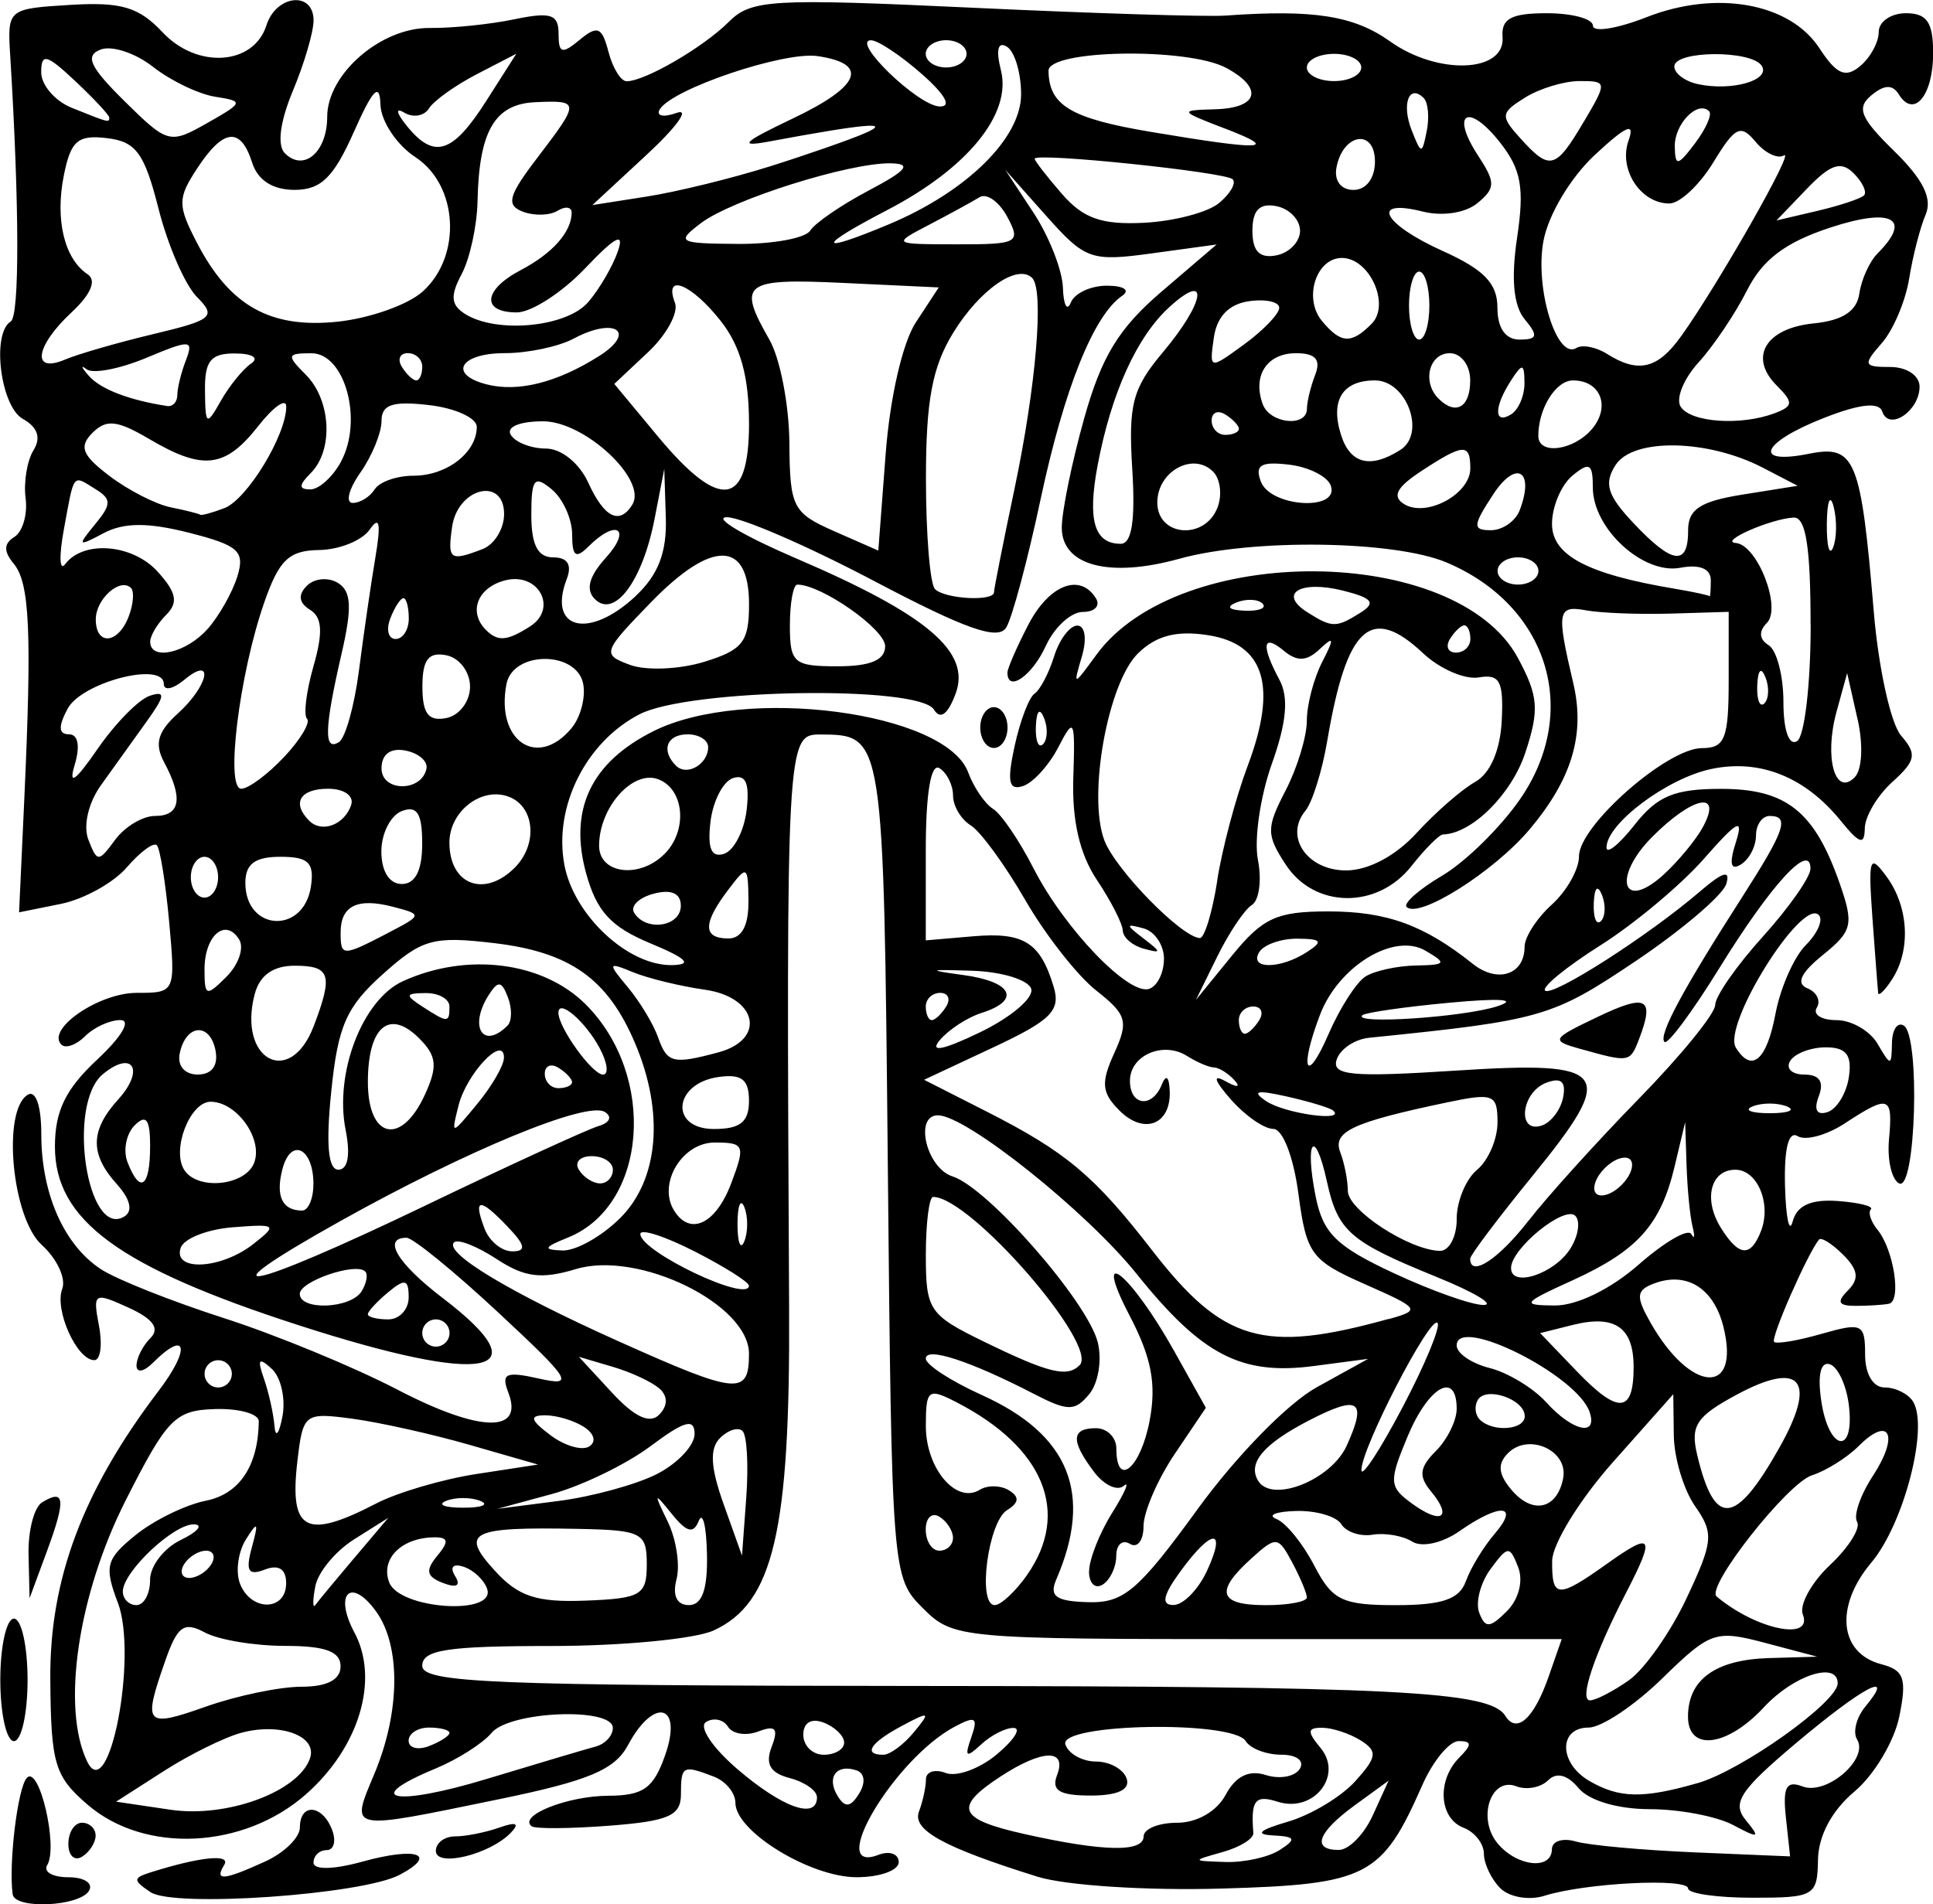 <?xml version="1.0" encoding="UTF-8" standalone="no"?>
<!-- Created with Inkscape (http://www.inkscape.org/) -->

<svg
   width="37.579mm"
   height="37.029mm"
   viewBox="0 0 37.579 37.029"
   version="1.1"
   id="svg997"
   inkscape:version="1.1 (c4e8f9ed74, 2021-05-24)"
   sodipodi:docname="ornatel2.svg"
   xmlns:inkscape="http://www.inkscape.org/namespaces/inkscape"
   xmlns:sodipodi="http://sodipodi.sourceforge.net/DTD/sodipodi-0.dtd"
   xmlns="http://www.w3.org/2000/svg"
   xmlns:svg="http://www.w3.org/2000/svg">
  <sodipodi:namedview
     id="namedview999"
     pagecolor="#ffffff"
     bordercolor="#666666"
     borderopacity="1.0"
     inkscape:pageshadow="2"
     inkscape:pageopacity="0.0"
     inkscape:pagecheckerboard="0"
     inkscape:document-units="mm"
     showgrid="false"
     inkscape:zoom="1.5385816"
     inkscape:cx="-317.50023"
     inkscape:cy="76.369041"
     inkscape:window-width="2506"
     inkscape:window-height="1403"
     inkscape:window-x="1974"
     inkscape:window-y="0"
     inkscape:window-maximized="1"
     inkscape:current-layer="layer1" />
  <defs
     id="defs994" />
  <g
     inkscape:label="Layer 1"
     inkscape:groupmode="layer"
     id="layer1"
     transform="translate(-222.442,-158.267)">
    <path
       style="fill:#000000;stroke-width:0.265"
       d="m 222.688,195.101 c -0.081,-0.602 0.099,-2.081 0.277,-2.265 0.241,-0.251 0.612,1.345 0.395,1.697 -0.081,0.131 0.105,0.237 0.414,0.237 0.308,0 0.487,0.119 0.397,0.265 -0.189,0.306 -1.442,0.362 -1.482,0.066 z m 2.68,-0.042 c -0.343,-0.229 -0.343,-0.275 0,-0.384 0.964,-0.304 1.569,-0.366 1.433,-0.145 -0.196,0.318 -0.015,0.303 0.797,-0.067 0.371,-0.169 0.674,-0.467 0.674,-0.661 0,-0.48 0.436,-0.45 0.625,0.043 0.084,0.218 0.037,0.397 -0.104,0.397 -0.141,0 -0.256,0.109 -0.256,0.243 0,0.144 0.387,0.137 0.951,-0.019 1.057,-0.292 1.477,-0.144 0.725,0.256 -0.728,0.387 -4.388,0.643 -4.844,0.338 z m 26.24,-0.077 c -0.175,-0.175 -0.318,-0.477 -0.318,-0.671 0,-0.194 -0.179,-0.421 -0.397,-0.505 -0.477,-0.183 -0.52,-0.925 -0.079,-1.366 0.247,-0.247 0.244,-0.318 -0.013,-0.318 -0.182,0 -0.502,0.387 -0.71,0.86 -0.786,1.783 -1.064,1.926 -3.907,2.008 -1.45,0.042 -3.025,-0.06 -3.572,-0.231 -1.833,-0.573 -2.442,-0.909 -2.304,-1.269 0.074,-0.194 0.135,-0.475 0.135,-0.624 0,-0.149 0.173,-0.205 0.384,-0.124 0.211,0.081 0.658,-0.081 0.992,-0.36 0.335,-0.279 0.483,-0.511 0.33,-0.516 -0.153,-0.005 -0.438,0.14 -0.634,0.322 -0.291,0.27 -0.326,0.245 -0.191,-0.138 0.138,-0.391 0.083,-0.425 -0.329,-0.204 -1.169,0.625 -2.51,2.885 -1.478,2.489 0.218,-0.084 0.397,-0.021 0.397,0.141 0,0.161 -0.369,0.293 -0.819,0.293 -0.901,0 -2.356,-0.892 -2.356,-1.445 0,-0.193 -0.188,-0.423 -0.419,-0.511 -0.605,-0.232 -0.64,-0.213 -0.64,0.343 0,0.417 -0.238,0.522 -1.389,0.611 -0.764,0.059 -1.445,0.064 -1.514,0.011 -0.266,-0.206 0.695,-0.589 1.488,-0.593 0.687,-0.003 0.883,-0.144 1.111,-0.798 0.343,-0.983 -0.22,-1.13 -0.724,-0.189 -0.259,0.484 -0.764,0.696 -2.527,1.058 -2.95,0.607 -2.873,0.624 -2.402,-0.505 0.503,-1.203 0.513,-2.491 0.025,-3.158 -0.488,-0.667 -0.819,-0.336 -0.416,0.417 0.49,0.916 0.094,2.236 -0.946,3.15 -1.212,1.064 -3.129,1.155 -4.239,0.2 -0.644,-0.554 -0.715,-0.792 -0.727,-2.447 -0.014,-1.942 0.634,-3.666 2.108,-5.604 0.627,-0.824 0.547,-1.203 -0.114,-0.542 -0.176,0.176 -0.318,0.2 -0.318,0.053 0,-0.146 0.122,-0.387 0.272,-0.536 0.186,-0.186 0.05,-0.373 -0.429,-0.591 -0.669,-0.305 -0.695,-0.288 -0.573,0.351 0.07,0.369 0.03,0.671 -0.09,0.671 -0.34,0 -0.78,-0.978 -0.624,-1.387 0.077,-0.202 -0.102,-0.586 -0.398,-0.854 -0.58,-0.525 -0.776,-2.609 -0.274,-2.919 0.157,-0.097 0.265,0.214 0.265,0.766 0,1.161 0.444,2.161 1.165,2.629 0.305,0.198 1.379,0.624 2.387,0.948 1.008,0.324 2.527,0.95 3.375,1.392 1.595,0.83 2.459,0.853 2.153,0.057 -0.145,-0.377 -0.051,-0.419 0.6,-0.273 0.697,0.156 0.62,0.033 -0.793,-1.283 -0.86,-0.801 -1.664,-1.456 -1.786,-1.456 -0.478,0 -0.179,0.499 0.704,1.173 1.96,1.495 0.841,1.705 -2.801,0.528 -3.494,-1.129 -4.739,-2.042 -4.739,-3.474 0,-0.693 0.206,-1.117 0.822,-1.692 0.478,-0.446 0.666,-0.768 0.45,-0.768 -0.205,0 -0.513,0.141 -0.685,0.313 -0.172,0.172 -0.38,0.246 -0.462,0.164 -0.3,-0.3 0.728,-1.006 1.464,-1.006 0.752,0 0.756,-0.009 0.632,-1.378 -0.069,-0.758 -0.177,-1.43 -0.24,-1.493 -0.063,-0.063 -0.326,0.131 -0.584,0.431 -0.258,0.3 -0.835,0.619 -1.282,0.71 l -0.812,0.164 0.101,-2.193 c 0.149,-3.254 0.107,-4.211 -0.205,-4.586 -0.199,-0.24 -0.195,-0.391 0.012,-0.52 0.161,-0.1 0.26,-0.438 0.219,-0.751 -0.041,-0.314 0.029,-0.735 0.154,-0.936 0.15,-0.242 0.08,-0.448 -0.207,-0.608 -0.436,-0.244 -0.613,-1.663 -0.236,-1.895 0.173,-0.107 0.169,-2.259 -0.011,-5.178 -0.055,-0.897 -0.046,-0.904 1.169,-0.978 0.993,-0.06 1.332,0.041 1.796,0.535 0.672,0.715 1.77,0.641 2.016,-0.137 0.19,-0.597 0.917,-0.672 0.917,-0.095 0,0.223 -0.181,0.839 -0.403,1.37 -0.25,0.599 -0.309,1.058 -0.155,1.212 0.368,0.368 0.823,-0.024 0.823,-0.708 0,-0.833 1.047,-1.74 1.995,-1.728 0.431,0.005 1.17,-0.07 1.643,-0.169 0.708,-0.147 0.86,-0.098 0.86,0.281 0,0.385 0.066,0.404 0.41,0.119 0.347,-0.288 0.434,-0.252 0.56,0.232 0.082,0.315 0.241,0.573 0.353,0.573 0.356,0 1.49,-0.659 1.984,-1.153 0.438,-0.438 0.828,-0.46 4.736,-0.277 2.343,0.11 4.557,0.179 4.921,0.153 1.714,-0.123 2.497,1.9e-4 3.203,0.503 0.928,0.661 2.24,0.609 2.185,-0.086 -0.028,-0.357 0.168,-0.463 0.86,-0.463 0.493,0 0.897,0.109 0.897,0.243 0,0.134 0.468,0.059 1.04,-0.165 1.359,-0.534 2.785,-0.279 3.361,0.6 0.335,0.512 0.507,0.588 0.792,0.352 0.2,-0.166 0.363,-0.466 0.363,-0.666 0,-0.2 0.238,-0.364 0.529,-0.364 0.409,0 0.529,0.176 0.529,0.778 0,0.824 -0.375,1.274 -0.667,0.801 -0.122,-0.197 -0.282,-0.192 -0.534,0.017 -0.295,0.245 -0.214,0.442 0.444,1.085 0.561,0.549 0.746,0.921 0.611,1.235 -0.106,0.247 -0.25,0.807 -0.32,1.243 -0.07,0.437 -0.31,1.002 -0.533,1.257 -0.371,0.423 -0.357,0.463 0.165,0.463 0.32,0 0.57,0.167 0.57,0.381 0,0.475 -0.596,0.874 -0.725,0.486 -0.064,-0.191 -0.439,-0.15 -1.14,0.126 -1.212,0.476 -1.395,0.916 -0.289,0.695 0.903,-0.181 1.014,0.088 1.264,3.075 0.092,1.091 0.33,2.173 0.53,2.404 0.313,0.361 0.289,0.487 -0.168,0.901 -0.292,0.264 -0.534,0.671 -0.537,0.903 -0.005,0.333 -0.102,0.303 -0.463,-0.142 -0.696,-0.86 -1.576,-1.212 -2.523,-1.012 -0.858,0.181 -2.035,1.064 -2.035,1.526 0,0.14 0.247,-0.06 0.548,-0.443 0.44,-0.559 0.773,-0.697 1.679,-0.697 1.269,0 1.817,0.437 2.306,1.839 0.278,0.798 0.248,0.926 -0.327,1.391 -0.431,0.348 -0.527,0.556 -0.301,0.648 0.183,0.074 0.265,0.244 0.183,0.377 -0.082,0.133 0.09,0.242 0.382,0.242 0.292,0 0.653,0.208 0.801,0.463 0.255,0.437 0.27,0.436 0.278,-0.016 0.004,-0.263 0.108,-0.417 0.23,-0.341 0.323,0.199 0.234,3.231 -0.09,3.069 -0.146,-0.073 -0.234,-0.46 -0.197,-0.86 0.078,-0.845 0.003,-0.872 -0.859,-0.308 -0.352,0.231 -0.765,0.343 -0.917,0.249 -0.177,-0.109 -0.265,0.238 -0.246,0.969 0.017,0.627 0.084,0.937 0.149,0.689 0.082,-0.31 0.355,-0.434 0.873,-0.397 0.415,0.03 0.706,0.103 0.647,0.162 -0.059,0.059 -8e-4,0.238 0.129,0.397 0.316,0.387 0.471,1.388 0.222,1.439 -0.109,0.022 -0.401,0.041 -0.648,0.041 -0.336,0 -0.374,-0.076 -0.149,-0.3 0.224,-0.224 0.201,-0.4 -0.092,-0.693 -0.216,-0.216 -0.428,-0.349 -0.471,-0.295 -0.228,0.282 -0.944,1.915 -0.872,1.988 0.047,0.047 0.464,-0.024 0.927,-0.157 0.782,-0.224 0.842,-0.195 0.842,0.401 0,0.383 0.154,0.643 0.381,0.643 0.21,0 0.458,0.123 0.551,0.274 0.309,0.5 -0.178,2.378 -0.811,3.131 -0.716,0.851 -0.627,1.762 0.193,1.976 0.445,0.116 0.501,0.278 0.351,1.017 -0.098,0.483 -0.491,1.14 -0.874,1.461 -0.437,0.366 -0.699,0.858 -0.707,1.323 -0.011,0.705 -0.071,0.74 -1.268,0.74 -0.691,0 -1.256,-0.081 -1.257,-0.18 -5.3e-4,-0.21 -2.006,-0.108 -2.793,0.142 -0.297,0.094 -0.682,0.028 -0.858,-0.147 z m -4.287,-0.742 c 0.33,-0.214 0.308,-0.261 -0.132,-0.284 -0.358,-0.019 -0.266,-0.104 0.286,-0.265 0.448,-0.13 1.039,-0.484 1.312,-0.786 0.425,-0.47 0.441,-0.585 0.111,-0.794 -0.212,-0.134 -0.55,-0.246 -0.749,-0.248 -0.293,-0.003 -0.299,0.073 -0.034,0.393 0.445,0.536 -0.135,1.267 -0.831,1.046 -0.443,-0.141 -0.527,-0.034 -0.476,0.607 0.009,0.109 -0.259,0.276 -0.595,0.37 -0.607,0.171 -0.607,0.172 0.051,0.194 0.364,0.012 0.84,-0.093 1.058,-0.234 z m 5.292,-0.018 c 0,-0.155 0.208,-0.222 0.463,-0.148 0.255,0.074 1.296,0.169 2.315,0.212 l 1.852,0.078 -0.082,-0.758 c -0.063,-0.589 0.008,-0.723 0.323,-0.602 0.467,0.179 1.295,-0.534 1.061,-0.914 -0.087,-0.14 -0.014,-0.428 0.162,-0.64 0.605,-0.729 -0.049,-0.383 -1.35,0.713 -1.094,0.922 -1.25,1.163 -0.974,1.499 0.287,0.348 0.255,0.36 -0.248,0.092 -0.318,-0.169 -1.047,-0.308 -1.621,-0.308 -0.617,0 -1.182,-0.167 -1.382,-0.408 -0.217,-0.262 -0.43,-0.317 -0.594,-0.153 -0.14,0.14 -0.418,0.193 -0.618,0.116 -0.497,-0.191 -0.766,0.626 -0.364,1.11 0.378,0.455 1.056,0.526 1.056,0.111 z m -7.938,-0.247 c 0,-0.146 0.293,-0.265 0.652,-0.265 0.386,0 0.77,-0.221 0.942,-0.542 0.195,-0.364 0.451,-0.491 0.781,-0.386 0.27,0.086 0.567,0.032 0.661,-0.12 0.096,-0.156 -0.06,-0.275 -0.359,-0.275 -0.291,0 -0.603,-0.119 -0.693,-0.265 -0.252,-0.408 -3.643,-0.344 -3.505,0.066 0.061,0.182 0.329,0.331 0.596,0.332 0.267,5.2e-4 0.534,0.149 0.595,0.331 0.072,0.215 -0.171,0.33 -0.698,0.33 -0.609,0 -0.77,-0.098 -0.655,-0.397 0.199,-0.518 -0.287,-0.505 -1.104,0.03 -0.915,0.6 -0.819,0.827 0.472,1.116 1.537,0.344 2.315,0.359 2.315,0.044 z m 4.455,-0.409 0.307,-0.674 -0.653,0.475 c -0.728,0.53 -0.851,0.872 -0.315,0.872 0.195,0 0.493,-0.303 0.661,-0.674 z m -20.66,-1.114 c 0.142,-0.427 -0.568,-0.692 -1.324,-0.495 -0.327,0.085 -1.011,0.422 -1.521,0.749 l -0.926,0.594 1.058,0.157 c 1.101,0.163 2.496,-0.354 2.713,-1.004 z m 5.555,-0.225 c 0.182,-0.048 0.331,-0.21 0.331,-0.36 0,-0.41 -2.006,-0.328 -2.358,0.096 -0.168,0.203 -0.659,0.515 -1.091,0.694 -1.469,0.609 -0.791,0.744 1.001,0.2 0.982,-0.298 1.935,-0.581 2.117,-0.629 z m 4.299,0.986 c 0,-0.129 -0.239,-0.296 -0.53,-0.372 -0.379,-0.099 -0.479,-0.272 -0.351,-0.606 0.138,-0.358 0.078,-0.428 -0.255,-0.301 -0.239,0.092 -0.506,0.051 -0.593,-0.091 -0.087,-0.142 -0.28,-0.183 -0.427,-0.092 -0.149,0.092 0.124,0.5 0.614,0.92 0.879,0.752 1.543,0.985 1.543,0.542 z m 0.769,-0.521 c -0.391,-0.134 -0.59,0.138 -0.365,0.501 0.142,0.23 0.25,0.218 0.415,-0.049 0.131,-0.211 0.111,-0.398 -0.05,-0.453 z m 16.351,0.248 c 0.855,-0.245 2.724,-1.577 2.724,-1.941 2e-5,-0.436 -0.855,-0.16 -1.432,0.463 -0.716,0.773 -1.478,0.869 -1.478,0.185 0,-0.722 0.534,-1.108 1.574,-1.139 l 0.939,-0.027 -1.015,-0.269 c -0.964,-0.255 -1.064,-0.221 -1.996,0.689 -0.539,0.527 -1.184,0.958 -1.433,0.958 -0.59,0 -0.582,0.692 0.011,1.037 0.583,0.339 1.04,0.349 2.104,0.044 z m -30.712,-3.51 c -0.267,-0.708 -0.23,-0.848 0.347,-1.315 0.355,-0.287 0.969,-0.588 1.366,-0.667 0.652,-0.13 1.017,-0.678 1.028,-1.543 0.002,-0.146 -0.38,-0.253 -0.849,-0.239 -0.778,0.023 -0.931,0.18 -1.738,1.774 -0.93,1.837 -1.254,4.035 -0.749,5.08 0.424,0.877 0.988,-2.049 0.596,-3.091 z m 6.448,2.533 c 0,-0.057 -0.179,-0.104 -0.397,-0.104 -0.218,0 -0.397,0.115 -0.397,0.256 0,0.141 0.179,0.188 0.397,0.104 0.218,-0.084 0.397,-0.199 0.397,-0.256 z m 7.673,0.189 c 0,-0.13 -0.179,-0.305 -0.397,-0.389 -0.242,-0.093 -0.397,-5.3e-4 -0.397,0.236 0,0.214 0.179,0.389 0.397,0.389 0.218,0 0.397,-0.106 0.397,-0.236 z m 1.357,-0.204 c 0.329,-0.399 0.308,-0.411 -0.232,-0.123 -0.616,0.328 -0.767,0.563 -0.363,0.563 0.128,0 0.396,-0.198 0.595,-0.44 z m -11.907,-0.883 c 0.5,0 0.76,-0.136 0.76,-0.397 0,-0.288 -0.296,-0.397 -1.076,-0.397 -0.592,0 -1.295,-0.117 -1.563,-0.261 -0.409,-0.219 -0.534,-0.127 -0.776,0.569 -0.431,1.237 -0.383,1.289 0.802,0.871 0.6,-0.212 1.434,-0.385 1.852,-0.385 z m 24.246,-0.198 0.254,-0.728 h -5.909 c -5.795,0 -5.92,-0.012 -6.512,-0.602 -0.597,-0.597 -0.604,-0.678 -0.68,-8.59 -0.082,-8.413 -0.078,-8.39 -1.312,-8.398 -0.657,-0.004 -0.664,0.129 -0.607,11.159 0.022,4.338 -0.305,5.733 -1.47,6.264 -0.363,0.165 -1.785,0.301 -3.161,0.301 -2.013,0 -2.501,0.075 -2.501,0.385 0,0.33 1.372,0.386 9.56,0.392 9.366,0.006 11.197,0.099 11.495,0.581 0.221,0.358 0.558,0.054 0.842,-0.761 z m 1.558,0.074 c 0.305,-0.214 0.811,-0.933 1.124,-1.599 0.519,-1.103 0.533,-1.261 0.165,-1.787 -0.222,-0.317 -0.408,-0.937 -0.414,-1.377 l -0.01,-0.801 -1.175,1.323 c -0.646,0.728 -1.177,1.591 -1.18,1.918 -0.007,0.733 0.109,0.738 1.078,0.048 0.875,-0.623 0.932,-0.537 0.366,0.559 -0.626,1.21 -0.927,2.105 -0.708,2.105 0.11,0 0.449,-0.175 0.754,-0.389 z m -2.15,-2.198 c -0.165,-0.426 -0.201,-0.423 -0.537,0.033 -0.198,0.269 -0.297,0.653 -0.22,0.853 0.116,0.303 0.207,0.298 0.537,-0.033 0.23,-0.23 0.323,-0.588 0.22,-0.853 z m 5.533,0.92 c -0.072,-0.189 0.166,-0.623 0.529,-0.965 0.364,-0.342 0.6,-0.719 0.526,-0.84 -0.074,-0.12 0.065,-0.523 0.309,-0.896 0.515,-0.786 0.325,-1.18 -0.278,-0.577 -0.226,0.226 -0.635,0.482 -0.908,0.569 -0.478,0.152 -2.07,2.175 -1.854,2.356 0.765,0.642 1.878,0.876 1.677,0.352 z m -32.131,-0.674 c 0,-0.269 0.268,-0.618 0.595,-0.776 0.327,-0.158 0.446,-0.295 0.265,-0.305 -0.387,-0.021 -1.389,0.92 -1.389,1.305 0,0.146 0.119,0.265 0.265,0.265 0.146,0 0.265,-0.22 0.265,-0.489 z m 2.646,0.064 c 0,-0.277 -0.144,-0.37 -0.414,-0.266 -0.324,0.124 -0.379,0.03 -0.252,-0.435 0.134,-0.49 0.114,-0.517 -0.115,-0.153 -0.153,0.242 -0.205,0.629 -0.117,0.86 0.21,0.548 0.898,0.543 0.898,-0.006 z m 1.323,-0.489 0.661,-0.782 -0.661,0.416 c -0.364,0.229 -0.704,0.64 -0.756,0.914 -0.052,0.274 -0.052,0.438 0,0.365 0.052,-0.073 0.392,-0.484 0.756,-0.914 z m 2.585,0.6 c -0.058,-0.173 -0.263,-0.367 -0.456,-0.431 -0.207,-0.069 -0.276,0.004 -0.168,0.179 0.117,0.189 0.033,0.238 -0.234,0.136 -0.323,-0.124 -0.348,-0.243 -0.114,-0.526 0.234,-0.281 0.22,-0.365 -0.059,-0.362 -0.637,0.007 -1.048,0.421 -0.873,0.877 0.201,0.523 2.078,0.649 1.904,0.128 z m 3.103,-0.48 c 0,-0.614 -0.095,-0.663 -1.323,-0.688 -2.108,-0.042 -2.317,0.061 -1.633,0.811 0.459,0.504 0.813,0.621 1.765,0.584 1.081,-0.042 1.191,-0.107 1.191,-0.707 z m 1.17,-0.198 c -0.011,-0.546 -0.083,-0.837 -0.159,-0.647 -0.104,0.259 -0.234,0.226 -0.523,-0.132 -0.351,-0.435 -0.358,-0.422 -0.082,0.145 0.167,0.342 0.244,0.848 0.172,1.124 -0.083,0.317 0.006,0.502 0.241,0.502 0.257,0 0.366,-0.306 0.351,-0.992 z m 6.224,0.404 c 0.848,-1.211 0.33,-2.479 -1.374,-3.357 -0.551,-0.284 -0.595,-0.25 -0.595,0.464 0,0.823 0.59,1.522 1.047,1.239 0.152,-0.094 0.408,-0.089 0.569,0.01 0.208,0.129 0.197,0.24 -0.037,0.385 -0.37,0.229 -0.581,1.847 -0.24,1.847 0.12,0 0.404,-0.265 0.631,-0.588 z m 3.311,-1.274 c 0.758,-1.042 1.756,-2.063 2.323,-2.376 l 0.995,-0.55 -1.056,0.139 c -1.411,0.186 -2.177,-0.212 -3.442,-1.789 -0.978,-1.219 -3.316,-3.086 -3.865,-3.086 -0.468,0 -0.223,1.027 0.284,1.188 0.684,0.217 2.625,2.435 2.823,3.226 0.086,0.341 0.011,0.795 -0.165,1.007 -0.281,0.339 -0.415,0.338 -1.086,-0.009 -1.229,-0.635 -2.092,-0.917 -2.092,-0.682 0,0.12 0.489,0.438 1.087,0.708 1.705,0.769 2.171,1.919 1.451,3.584 -0.143,0.332 -0.011,0.427 0.616,0.445 0.692,0.02 0.974,-0.219 2.127,-1.804 z m -2.106,1.207 c 0,-0.232 0.202,-0.745 0.449,-1.14 0.247,-0.395 0.348,-0.631 0.225,-0.524 -0.123,0.107 -0.381,-0.012 -0.573,-0.265 -0.461,-0.607 -0.452,-0.856 0.032,-0.856 0.218,0 0.397,0.179 0.397,0.397 0,0.781 0.474,0.379 0.648,-0.55 0.133,-0.708 0.035,-1.221 -0.39,-2.035 -0.753,-1.445 0.017,-0.831 0.868,0.692 l 0.614,1.099 -0.606,0.899 c -0.333,0.494 -0.606,1.127 -0.606,1.405 0,0.278 -0.119,0.432 -0.265,0.342 -0.146,-0.09 -0.265,0.015 -0.265,0.233 0,0.218 -0.119,0.47 -0.265,0.56 -0.146,0.09 -0.265,-0.026 -0.265,-0.258 z m 2.29,-0.008 c 0.391,-0.843 0.1,-0.837 -0.517,0.01 -0.339,0.466 -0.377,0.653 -0.132,0.651 0.189,-0.001 0.481,-0.299 0.649,-0.661 z m 1.943,0.514 c 0,-0.082 -0.129,-0.39 -0.286,-0.683 -0.272,-0.509 -0.309,-0.512 -0.794,-0.074 -0.715,0.647 -0.633,0.907 0.286,0.907 0.437,0 0.794,-0.067 0.794,-0.15 z m 3.091,-0.313 c 0.09,-0.255 0.343,-0.671 0.562,-0.926 0.493,-0.574 0.104,-0.603 -0.684,-0.051 -0.333,0.233 -0.732,0.322 -0.919,0.205 -0.182,-0.114 -0.528,-0.175 -0.77,-0.135 -0.242,0.04 -0.517,-0.053 -0.611,-0.205 -0.094,-0.152 -0.492,-0.268 -0.883,-0.256 -0.392,0.011 -0.561,0.082 -0.376,0.156 0.185,0.074 0.515,0.482 0.734,0.905 0.35,0.677 0.541,0.77 1.59,0.77 0.896,0 1.233,-0.115 1.356,-0.463 z m -24.39,-0.331 c 0.09,-0.146 0.044,-0.265 -0.101,-0.265 -0.146,0 -0.338,0.119 -0.428,0.265 -0.09,0.146 -0.044,0.265 0.101,0.265 0.146,0 0.338,-0.119 0.428,-0.265 z m 10.331,-2.59 c -0.084,-0.084 -0.282,-0.024 -0.44,0.134 -0.206,0.206 -0.186,0.568 0.07,1.287 l 0.357,1 0.083,-1.133 c 0.045,-0.623 0.014,-1.202 -0.071,-1.287 z m 4.089,2.076 c 0,-0.137 -0.119,-0.323 -0.265,-0.412 -0.146,-0.09 -0.265,0.022 -0.265,0.249 0,0.227 0.119,0.412 0.265,0.412 0.146,0 0.265,-0.112 0.265,-0.249 z M 229.755,187.502 c 0.413,-0.214 1.29,-0.472 1.948,-0.573 l 1.198,-0.184 -1.323,-0.381 c -0.728,-0.21 -1.755,-0.439 -2.283,-0.51 -0.936,-0.125 -0.963,-0.104 -1.072,0.83 -0.158,1.357 0.163,1.528 1.532,0.818 z m 20.505,-0.238 c -0.243,-0.292 -0.222,-0.465 0.095,-0.781 0.223,-0.223 0.406,-0.593 0.406,-0.822 0,-0.746 -0.547,-0.438 -0.954,0.537 -0.367,0.879 -0.361,0.979 0.079,1.301 0.579,0.423 0.803,0.282 0.374,-0.235 z m -18.483,0.187 c -0.182,-0.073 -0.48,-0.073 -0.661,0 -0.182,0.073 -0.033,0.133 0.331,0.133 0.364,0 0.513,-0.06 0.331,-0.133 z m 3.44,-0.524 c 0.4,-0.205 0.728,-0.554 0.728,-0.776 0,-0.313 -0.194,-0.259 -0.86,0.239 -0.473,0.353 -1.336,0.771 -1.918,0.929 l -1.058,0.287 1.191,-0.153 c 0.655,-0.084 1.518,-0.321 1.918,-0.526 z m 17.614,0.082 c 0.104,-0.536 -0.67,-0.888 -1.071,-0.487 -0.208,0.208 -0.192,0.404 0.058,0.705 0.413,0.498 0.895,0.394 1.014,-0.219 z m 4.203,-0.591 c 0.741,-1.314 0.424,-1.707 -0.833,-1.03 -0.783,0.422 -0.9,0.601 -0.764,1.17 0.337,1.417 0.739,1.382 1.597,-0.14 z m -8.411,-0.041 c 0.402,-0.883 0.239,-0.993 -0.731,-0.491 -0.89,0.46 -1.202,0.832 -0.989,1.177 0.271,0.438 1.417,-0.018 1.72,-0.685 z m 1.765,-2.387 c -0.145,-0.145 -1.479,2.434 -1.479,2.861 0,0.165 0.36,-0.384 0.8,-1.22 0.44,-0.836 0.745,-1.574 0.679,-1.641 z m -16.598,2.02 c -0.197,-0.125 -0.538,-0.225 -0.756,-0.223 -0.305,0.003 -0.281,0.092 0.105,0.384 0.276,0.209 0.616,0.309 0.756,0.223 0.146,-0.09 0.102,-0.253 -0.105,-0.384 z m -6.064,-1.126 c -0.252,-0.232 -0.287,-0.19 -0.155,0.184 0.094,0.267 0.187,0.683 0.207,0.926 0.02,0.243 0.089,0.16 0.155,-0.184 0.065,-0.344 -0.028,-0.761 -0.207,-0.926 z m 30.66,0.712 c -0.046,-0.389 -0.212,-0.749 -0.37,-0.801 -0.179,-0.059 -0.242,0.207 -0.168,0.707 0.145,0.987 0.654,1.076 0.538,0.094 z m -23.116,-0.321 c -0.138,-0.129 -0.549,-0.323 -0.913,-0.43 l -0.661,-0.195 0.645,0.698 c 0.435,0.471 0.732,0.611 0.913,0.43 0.169,-0.169 0.175,-0.355 0.017,-0.503 z m 16.814,0.528 c 0,-0.325 -0.745,-0.585 -0.91,-0.318 -0.073,0.119 -0.057,0.292 0.036,0.385 0.252,0.252 0.875,0.204 0.875,-0.067 z m 1.262,-0.078 c -0.239,-0.717 -2.585,-1.893 -2.585,-1.296 0,0.153 0.289,0.35 0.642,0.439 0.353,0.089 0.848,0.389 1.099,0.666 0.51,0.564 1.005,0.675 0.844,0.191 z m 0.855,-0.876 c 0,-0.774 -0.364,-1.025 -1.188,-0.818 l -0.629,0.158 0.71,0.74 c 0.81,0.844 1.107,0.823 1.107,-0.08 z m -27.252,0.132 c 0,-0.146 -0.119,-0.265 -0.265,-0.265 -0.146,0 -0.265,0.119 -0.265,0.265 0,0.146 0.119,0.265 0.265,0.265 0.146,0 0.265,-0.119 0.265,-0.265 z m 10.054,-0.392 c 0,-0.962 -2.147,-2.012 -3.365,-1.645 -0.672,0.203 -0.998,0.161 -1.544,-0.197 -0.381,-0.25 -0.752,-0.394 -0.825,-0.322 -0.201,0.201 1.093,0.979 3.189,1.919 2.329,1.045 2.545,1.065 2.545,0.244 z m 18.943,-0.526 c -0.189,-0.752 -0.719,-1.08 -1.355,-0.836 -0.339,0.13 -0.349,0.25 -0.066,0.751 0.782,1.384 1.761,1.443 1.421,0.086 z m -12.516,0.752 c 0.386,-0.386 -2.124,-3.274 -2.847,-3.274 -0.078,0 -0.142,0.509 -0.142,1.131 0,1.069 0.062,1.162 1.124,1.68 1.259,0.614 1.622,0.704 1.864,0.462 z m -12.249,-0.628 c 0,-0.146 -0.119,-0.265 -0.265,-0.265 -0.146,0 -0.265,0.119 -0.265,0.265 0,0.146 0.119,0.265 0.265,0.265 0.146,0 0.265,-0.119 0.265,-0.265 z m 18.256,-0.27 c 0.633,-0.176 0.613,-0.205 -0.462,-0.68 -1.045,-0.462 -1.135,-0.585 -1.291,-1.758 -0.096,-0.722 -0.305,-1.261 -0.489,-1.261 -0.177,0 -0.549,-0.259 -0.826,-0.575 -0.322,-0.367 -0.36,-0.495 -0.107,-0.354 0.236,0.131 0.307,0.123 0.176,-0.021 -0.121,-0.132 -0.3,-0.243 -0.397,-0.245 -0.097,-0.002 -0.331,-0.102 -0.52,-0.222 -0.466,-0.295 -1.112,-0.015 -1.112,0.482 0,0.487 0.431,0.539 0.619,0.074 0.082,-0.204 0.141,-0.159 0.154,0.117 0.031,0.658 -0.497,0.868 -0.977,0.387 -0.346,-0.346 -0.364,-0.539 -0.102,-1.114 0.283,-0.621 0.246,-0.751 -0.35,-1.22 -0.367,-0.289 -0.988,-1.081 -1.381,-1.762 -0.393,-0.681 -0.869,-1.333 -1.058,-1.449 -0.189,-0.116 -0.344,-0.377 -0.344,-0.58 0,-0.202 -0.119,-0.442 -0.265,-0.532 -0.166,-0.103 -0.265,0.489 -0.265,1.592 v 1.756 l 0.92,-0.079 c 0.985,-0.085 1.306,0.116 1.567,0.984 0.138,0.46 -0.051,0.65 -1.177,1.177 l -1.343,0.629 1.214,0.617 c 1.543,0.784 2.096,1.247 3.215,2.694 1.383,1.787 2.166,2.015 4.599,1.34 z m -19.05,-0.424 c 0,-0.352 -0.072,-0.37 -0.397,-0.1 -0.218,0.181 -0.397,0.374 -0.397,0.429 0,0.055 0.179,0.1 0.397,0.1 0.218,0 0.397,-0.193 0.397,-0.429 z m -0.915,-0.117 c 0.096,-0.155 0.128,-0.329 0.07,-0.386 -0.182,-0.182 -1.272,0.191 -1.272,0.435 0,0.331 0.992,0.291 1.202,-0.049 z m 20.893,-0.282 c -1.682,-0.682 -1.914,-0.884 -2.127,-1.854 -0.235,-1.072 -0.438,-0.804 -0.219,0.29 0.144,0.72 0.401,0.972 1.523,1.495 0.742,0.346 1.529,0.623 1.747,0.617 0.218,-0.007 -0.197,-0.253 -0.924,-0.547 z m 3.933,-0.236 c 0.501,-0.44 0.962,-0.708 1.024,-0.595 0.062,0.113 0.073,0.046 0.024,-0.148 -0.049,-0.194 -0.101,-0.73 -0.116,-1.191 l -0.027,-0.838 -0.204,0.858 c -0.271,1.141 -0.721,1.643 -1.991,2.221 -0.972,0.442 -1,0.482 -0.34,0.487 0.428,0.003 1.086,-0.317 1.63,-0.794 z m -17.297,0.408 c 0,-0.07 -0.476,-0.37 -1.058,-0.667 -0.582,-0.297 -1.056,-0.448 -1.052,-0.336 0.01,0.347 2.111,1.345 2.111,1.003 z m -6.276,-1.564 c 1.633,-0.785 3.142,-1.477 3.353,-1.539 0.22,-0.065 0.272,-0.182 0.121,-0.275 -0.348,-0.215 -2.682,0.748 -5.138,2.121 -2.789,1.559 -1.862,1.388 1.665,-0.307 z m 22.246,0.844 c 0.156,-0.248 0.199,-0.535 0.096,-0.638 -0.209,-0.209 -1.249,0.636 -1.249,1.016 0,0.39 0.843,0.114 1.153,-0.378 z m -25.611,-0.084 c 0.485,-0.379 0.463,-0.398 -0.392,-0.331 -0.498,0.039 -0.955,0.22 -1.014,0.402 -0.152,0.463 0.784,0.415 1.406,-0.071 z m 24.798,-0.458 c 0.367,-0.473 1.333,-1.542 2.148,-2.376 0.815,-0.834 1.481,-1.653 1.481,-1.82 0,-0.167 0.417,-0.766 0.926,-1.329 0.509,-0.564 0.926,-1.158 0.926,-1.321 0,-0.53 -0.765,0.305 -1.768,1.928 -0.527,0.854 -1.009,1.502 -1.07,1.441 -0.124,-0.124 0.349,-1.006 1.504,-2.807 0.841,-1.312 0.935,-1.587 0.54,-1.587 -0.146,0 -0.265,0.172 -0.265,0.381 0,0.21 -0.132,0.463 -0.293,0.562 -0.2,0.124 -0.232,-0.011 -0.1,-0.427 0.157,-0.493 0.039,-0.433 -0.619,0.316 -0.447,0.509 -1.352,1.266 -2.012,1.683 -0.66,0.417 -1.144,0.813 -1.077,0.88 0.134,0.134 2.01,-1.066 3.012,-1.927 0.447,-0.384 0.596,-0.427 0.511,-0.146 -0.067,0.218 -0.861,0.895 -1.767,1.504 -1.617,1.087 -1.825,1.147 -5.176,1.487 -0.28,0.028 -0.564,0.219 -0.631,0.424 -0.102,0.309 0.289,0.346 2.309,0.215 3.012,-0.195 3.159,0.007 1.497,2.048 -0.666,0.818 -1.211,1.541 -1.211,1.609 0,0.372 0.551,0.013 1.133,-0.738 z m 1.021,-3.337 c -0.598,-0.168 -0.584,-0.194 0.331,-0.631 0.948,-0.452 1.104,-0.365 0.795,0.44 -0.173,0.451 -0.189,0.453 -1.125,0.19 z m -20.873,3.447 c -0.542,-0.568 -0.672,-0.553 -0.441,0.05 0.092,0.239 0.333,0.435 0.535,0.435 0.281,0 0.258,-0.116 -0.094,-0.485 z m 2.195,-0.164 c 0.748,-0.748 0.859,-2.048 0.289,-3.394 -0.531,-1.255 -1.261,-1.775 -2.738,-1.95 -1.191,-0.141 -1.402,-0.082 -2.167,0.603 -0.711,0.637 -0.873,1.005 -1.003,2.281 -0.106,1.036 -0.061,1.521 0.139,1.521 0.185,0 0.237,-0.288 0.141,-0.77 -0.222,-1.11 0.327,-2.537 1.113,-2.895 1.246,-0.568 2.721,-0.381 3.553,0.45 1.391,1.391 1.199,3.913 -0.345,4.535 -0.472,0.19 -0.492,0.237 -0.106,0.251 0.261,0.009 0.767,-0.275 1.124,-0.633 z m 2.412,-0.21 c -0.073,-0.182 -0.133,-0.033 -0.133,0.331 0,0.364 0.06,0.513 0.133,0.331 0.073,-0.182 0.073,-0.48 0,-0.661 z m 13.848,0.231 c 0,-0.346 0.179,-0.777 0.397,-0.958 0.218,-0.181 0.397,-0.596 0.397,-0.923 0,-0.547 -0.079,-0.577 -0.992,-0.385 -1.83,0.385 -2.219,0.567 -2.065,0.967 0.081,0.211 0.147,0.549 0.147,0.751 0,0.373 1.185,1.148 1.786,1.167 0.182,0.006 0.331,-0.272 0.331,-0.618 z m 5.917,0.232 c 0.205,-0.533 -0.071,-1.191 -0.499,-1.191 -0.482,0 -0.627,0.572 -0.285,1.124 0.351,0.568 0.584,0.587 0.784,0.066 z m -31.961,-0.907 c -0.531,-0.587 -0.524,-1.047 0.025,-1.653 0.522,-0.576 0.279,-0.969 -0.301,-0.488 -0.705,0.585 -0.305,3.213 0.421,2.765 0.168,-0.104 0.113,-0.337 -0.146,-0.624 z m 11.94,-0.019 c 0.28,-0.742 0.259,-0.794 -0.321,-0.794 -0.634,0 -1.112,0.799 -0.79,1.321 0.311,0.504 0.812,0.266 1.111,-0.527 z m -8.121,0.016 c 0,-0.706 -0.439,-0.919 -0.603,-0.293 -0.137,0.526 -0.004,0.806 0.382,0.806 0.121,0 0.22,-0.231 0.22,-0.514 z m 25.615,-0.264 c 0.066,-0.198 -0.033,-0.298 -0.232,-0.232 -0.191,0.064 -0.399,0.272 -0.463,0.463 -0.066,0.198 0.033,0.298 0.232,0.232 0.191,-0.064 0.399,-0.272 0.463,-0.463 z m -28.79,-0.466 c 0,-0.532 -0.076,-0.638 -0.3,-0.415 -0.165,0.165 -0.228,0.486 -0.141,0.714 0.242,0.631 0.44,0.496 0.44,-0.3 z m 2.022,0.314 c 0.178,-0.463 -0.339,-1.187 -0.846,-1.187 -0.399,0 -0.761,0.925 -0.516,1.321 0.253,0.409 1.189,0.317 1.362,-0.133 z m 6.974,0.136 c 0,-0.146 -0.186,-0.265 -0.412,-0.265 -0.227,0 -0.339,0.119 -0.249,0.265 0.09,0.146 0.276,0.265 0.412,0.265 0.137,0 0.249,-0.119 0.249,-0.265 z m -3.652,-1.465 c 0.249,-0.547 0.228,-0.749 -0.113,-1.09 -0.582,-0.582 -0.998,-0.228 -0.998,0.85 0,1.107 0.652,1.247 1.111,0.239 z m 1.535,-0.713 c 0,-0.461 -0.727,0.304 -0.884,0.93 -0.146,0.582 -0.143,0.582 0.368,-0.038 0.283,-0.344 0.515,-0.745 0.515,-0.892 z m 4.763,0.837 c 0,-0.416 -0.143,-0.527 -0.593,-0.463 -0.879,0.125 -0.957,1.011 -0.088,1.011 0.512,0 0.681,-0.136 0.681,-0.548 z m 15.828,-0.069 c 0.059,-0.307 -0.041,-0.392 -0.331,-0.281 -0.489,0.188 -0.572,0.993 -0.085,0.831 0.182,-0.061 0.369,-0.308 0.416,-0.55 z m -4.473,0.257 c -0.061,-0.052 -0.467,-0.175 -0.904,-0.273 -0.58,-0.13 -0.687,-0.105 -0.397,0.091 0.357,0.242 1.566,0.411 1.301,0.182 z m 8.819,-0.08 c -0.182,-0.073 -0.48,-0.073 -0.661,0 -0.182,0.073 -0.033,0.133 0.331,0.133 0.364,0 0.513,-0.06 0.331,-0.133 z m 1.209,-0.573 c 0.063,-0.427 -0.052,-0.575 -0.447,-0.575 -0.293,0 -0.606,0.119 -0.695,0.265 -0.09,0.146 0.035,0.265 0.277,0.265 0.293,0 0.387,0.14 0.28,0.419 -0.102,0.266 -0.04,0.379 0.17,0.31 0.182,-0.06 0.369,-0.368 0.415,-0.684 z m -24.823,0.102 c 0,-0.064 -0.119,-0.19 -0.265,-0.28 -0.146,-0.09 -0.265,-0.037 -0.265,0.117 0,0.154 0.119,0.28 0.265,0.28 0.146,0 0.265,-0.052 0.265,-0.117 z m -6.93,-0.611 c -0.107,-0.558 -0.577,-0.523 -0.697,0.052 -0.05,0.24 0.096,0.411 0.35,0.411 0.273,0 0.402,-0.173 0.346,-0.463 z m 7.467,-0.051 c -0.278,-0.519 -0.802,-0.969 -0.802,-0.688 0,0.29 0.658,1.203 0.867,1.203 0.116,0 0.086,-0.232 -0.065,-0.514 z m 14.886,-1.391 c 0.176,-0.112 0.617,-0.208 0.981,-0.215 0.59,-0.011 0.61,-0.042 0.184,-0.29 -0.61,-0.355 -1.688,0.303 -2.048,1.251 -0.407,1.07 -0.27,1.379 0.166,0.374 0.219,-0.505 0.542,-1.009 0.717,-1.12 z m -20.444,0.962 c 0.38,-1 0.325,-1.173 -0.373,-1.173 -0.418,0 -0.68,0.187 -0.776,0.555 -0.334,1.276 0.689,1.827 1.148,0.619 z m 7.865,0.512 c 0.937,-0.251 0.758,-1.075 -0.265,-1.219 -0.473,-0.067 -1.098,-0.219 -1.389,-0.338 -0.496,-0.204 -0.503,-0.186 -0.106,0.29 0.233,0.279 0.497,0.716 0.587,0.971 0.179,0.506 0.288,0.533 1.173,0.296 z m 6.082,-1.237 c -0.057,-0.174 -0.571,-0.331 -1.142,-0.35 -0.865,-0.028 -0.895,-0.014 -0.178,0.083 0.956,0.13 1.13,0.491 0.355,0.737 -0.278,0.088 -0.644,0.328 -0.815,0.533 -0.202,0.243 0.071,0.189 0.787,-0.157 0.603,-0.291 1.05,-0.672 0.993,-0.846 z m 14.47,0.486 c 0.095,-0.505 0.36,-1.106 0.59,-1.336 0.23,-0.23 0.343,-0.493 0.251,-0.585 -0.334,-0.334 -1.881,2.145 -1.611,2.581 0.308,0.498 0.6,0.247 0.77,-0.661 z m -24.65,0.23 c 0.087,-0.087 0.09,-0.335 0.007,-0.551 -0.123,-0.321 -0.192,-0.328 -0.375,-0.04 -0.39,0.615 -0.109,1.068 0.367,0.592 z m 14.614,-0.106 c 0.09,-0.146 0.037,-0.265 -0.117,-0.265 -0.154,0 -0.28,0.119 -0.28,0.265 0,0.146 0.052,0.265 0.117,0.265 0.064,0 0.19,-0.119 0.28,-0.265 z m -15.743,-0.265 c 0,-0.146 -0.208,-0.263 -0.463,-0.261 -0.396,0.003 -0.405,0.041 -0.066,0.261 0.499,0.323 0.529,0.323 0.529,0 z m 9.657,0 c 0.09,-0.146 0.037,-0.265 -0.117,-0.265 -0.154,0 -0.28,0.119 -0.28,0.265 0,0.146 0.052,0.265 0.117,0.265 0.064,0 0.19,-0.119 0.28,-0.265 z m 10.716,-0.005 c 0.411,-0.135 0.06,-0.161 -0.926,-0.069 -0.873,0.081 -1.637,0.191 -1.698,0.243 -0.213,0.185 1.97,0.04 2.624,-0.174 z m -24.461,-1.297 c -0.266,-0.431 -0.674,-0.079 -0.674,0.58 0,0.525 0.034,0.537 0.428,0.142 0.235,-0.235 0.346,-0.561 0.246,-0.722 z m 17.979,0.376 c 0,-0.267 -0.179,-0.534 -0.397,-0.593 -0.353,-0.096 -0.353,-0.074 0,0.197 0.353,0.271 0.353,0.293 0,0.197 -0.218,-0.06 -0.4,-0.217 -0.404,-0.351 -0.004,-0.133 -0.231,-0.578 -0.505,-0.988 -0.333,-0.498 -0.485,-1.156 -0.457,-1.984 0.038,-1.144 0.016,-1.19 -0.289,-0.598 -0.181,0.352 -0.491,0.694 -0.688,0.759 -0.278,0.092 -0.315,-0.082 -0.165,-0.773 0.106,-0.49 0.281,-0.951 0.389,-1.024 0.108,-0.073 0.279,-0.4 0.381,-0.728 0.102,-0.327 0.305,-0.595 0.45,-0.595 0.15,0 0.189,0.258 0.09,0.595 -0.174,0.593 -0.173,0.593 0.282,-0.029 1.604,-2.193 7.001,-2.151 8.194,0.065 0.398,0.74 0.419,1.006 0.144,1.839 -0.267,0.81 -1.038,1.576 -1.602,1.592 -0.073,0.002 -0.349,0.28 -0.615,0.617 -0.659,0.838 -1.881,0.824 -2.439,-0.028 -0.382,-0.583 -0.383,-0.714 -0.006,-1.442 0.228,-0.44 0.414,-1.053 0.414,-1.36 0,-0.308 0.134,-0.82 0.297,-1.138 0.242,-0.471 0.234,-0.518 -0.047,-0.253 -0.252,0.238 -0.437,0.247 -0.694,0.034 -0.415,-0.345 -0.452,-0.116 -0.089,0.562 0.184,0.343 0.14,0.829 -0.148,1.636 -0.225,0.631 -0.347,1.471 -0.27,1.866 0.077,0.395 0.024,0.789 -0.118,0.877 -0.142,0.088 -0.444,0.539 -0.672,1.002 l -0.415,0.843 0.7,-0.86 c 0.599,-0.736 0.87,-0.86 1.875,-0.86 1.133,0 1.861,0.264 2.805,1.018 0.484,0.387 1.009,0.214 1.009,-0.331 0,-0.187 0.238,-0.556 0.529,-0.819 0.291,-0.263 0.529,-0.686 0.529,-0.94 0,-0.595 1.714,-2.103 2.39,-2.103 0.448,0 0.52,-0.184 0.52,-1.325 v -1.325 l -1.124,0.034 c -0.618,0.018 -1.363,-0.01 -1.654,-0.064 -0.551,-0.101 -0.572,0.023 -0.243,1.419 0.234,0.991 -0.026,1.863 -0.847,2.838 -0.694,0.825 -2.156,1.748 -2.393,1.511 -0.069,-0.069 0.242,-0.343 0.692,-0.609 0.45,-0.266 1.129,-0.932 1.509,-1.48 1.188,-1.714 0.553,-3.772 -1.422,-4.608 -1.017,-0.43 -3.773,-0.469 -5.199,-0.073 -1.362,0.378 -2.284,0.134 -2.284,-0.605 0,-0.315 0.196,-1.271 0.435,-2.124 0.338,-1.206 0.673,-1.754 1.505,-2.466 l 1.07,-0.916 -1.255,0.172 c -1.187,0.163 -1.299,0.123 -2.055,-0.726 l -0.799,-0.898 0.55,0.835 c 0.302,0.459 0.559,1.114 0.571,1.455 0.011,0.341 0.081,0.472 0.154,0.29 0.073,-0.182 0.391,-0.329 0.707,-0.327 0.327,0.002 0.451,0.088 0.289,0.198 -0.553,0.378 -1.126,1.808 -1.582,3.946 -0.253,1.19 -0.555,2.317 -0.67,2.503 -0.158,0.256 -0.789,0.033 -2.573,-0.907 -1.3,-0.685 -2.587,-1.242 -2.861,-1.238 -0.273,0.005 0.336,0.366 1.355,0.803 2.543,1.091 3.396,1.814 3.096,2.625 -0.151,0.407 -0.297,0.516 -0.422,0.313 -0.295,-0.477 -4.763,-0.406 -5.725,0.091 -1.043,0.539 -1.672,1.799 -1.46,2.927 0.185,0.987 1.244,1.971 2.1,1.95 0.4,-0.01 0.278,-0.13 -0.427,-0.423 -0.768,-0.319 -1.045,-0.62 -1.249,-1.357 -0.343,-1.243 0.091,-2.161 1.31,-2.77 1.777,-0.888 5.68,-0.376 6.116,0.802 0.108,0.293 0.326,0.612 0.484,0.71 0.158,0.098 0.511,0.617 0.786,1.155 0.599,1.173 1.85,2.478 2.249,2.345 0.158,-0.053 0.287,-0.314 0.287,-0.581 z m -3.572,-4.498 c 0,-0.218 0.119,-0.397 0.265,-0.397 0.146,0 0.265,0.179 0.265,0.397 0,0.218 -0.119,0.397 -0.265,0.397 -0.146,0 -0.265,-0.179 -0.265,-0.397 z m 0.529,-1.071 c 0,-0.08 0.182,-0.497 0.404,-0.926 0.403,-0.779 1.007,-1.016 1.316,-0.516 0.09,0.146 -0.025,0.265 -0.255,0.265 -0.23,0 -0.554,0.298 -0.72,0.661 -0.265,0.582 -0.746,0.915 -0.746,0.516 z m 5.821,5.437 c 0.323,-0.209 0.288,-0.257 -0.183,-0.261 -0.319,-0.002 -0.653,0.115 -0.743,0.261 -0.208,0.337 0.405,0.337 0.926,0 z m -17.88,-0.364 c 0.69,-0.358 0.691,-0.366 0.117,-0.516 -0.695,-0.182 -1.022,-0.022 -1.022,0.499 0,0.469 0.035,0.469 0.905,0.018 z m 7.024,-0.629 c -0.008,-0.697 -0.025,-0.706 -0.397,-0.214 -0.495,0.654 -0.492,0.942 0.008,0.942 0.259,0 0.394,-0.253 0.388,-0.728 z m 9.112,-0.397 c 0.096,-0.618 0.364,-1.625 0.595,-2.237 0.579,-1.536 0.33,-2.361 -0.765,-2.534 -0.613,-0.097 -1.008,0.003 -1.364,0.347 -0.59,0.568 -0.989,2.774 -0.659,3.642 0.217,0.571 1.497,1.881 1.855,1.899 0.091,0.005 0.243,-0.498 0.34,-1.116 z m -17.618,0.112 c 0.068,-0.463 -0.048,-0.575 -0.595,-0.575 -0.494,0 -0.68,0.139 -0.68,0.507 0,0.946 1.137,1.006 1.275,0.068 z m 7.191,0.376 c 0,-0.241 -0.185,-0.324 -0.526,-0.234 -0.289,0.076 -0.461,0.243 -0.381,0.372 0.231,0.374 0.907,0.271 0.907,-0.138 z m 17.908,-0.207 c -0.085,-0.211 -0.147,-0.148 -0.16,0.16 -0.011,0.279 0.051,0.435 0.139,0.347 0.088,-0.088 0.097,-0.316 0.021,-0.507 z m -26.904,-0.347 c 0,-0.218 -0.119,-0.397 -0.265,-0.397 -0.146,0 -0.265,0.179 -0.265,0.397 0,0.218 0.119,0.397 0.265,0.397 0.146,0 0.265,-0.179 0.265,-0.397 z m 28.873,-0.989 c 0.375,-0.701 -0.204,-0.585 -0.986,0.198 -0.787,0.787 -0.594,1.473 0.209,0.746 0.29,-0.263 0.64,-0.687 0.777,-0.943 z m -24.905,0.336 c 0,-0.589 -0.099,-0.747 -0.397,-0.633 -0.218,0.084 -0.397,0.437 -0.397,0.785 0,0.386 0.155,0.633 0.397,0.633 0.264,0 0.397,-0.264 0.397,-0.785 z m 1.799,0.468 c 0.452,-0.452 0.392,-1.185 -0.113,-1.379 -0.529,-0.203 -1.157,0.28 -1.157,0.891 0,0.819 0.678,1.08 1.27,0.488 z m 2.91,-0.265 c 0.456,-0.456 0.391,-1.258 -0.118,-1.454 -0.496,-0.19 -1.152,0.546 -1.152,1.292 0,0.548 0.783,0.648 1.27,0.161 z m 14.623,-0.41 c 0.366,-0.4 0.878,-0.847 1.137,-0.992 0.295,-0.165 0.489,-0.613 0.518,-1.191 0.038,-0.77 -0.037,-0.912 -0.446,-0.842 -0.271,0.046 -0.758,-0.165 -1.083,-0.47 -1.017,-0.956 -1.486,-0.526 -1.864,1.709 -0.099,0.582 -0.29,1.192 -0.425,1.356 -0.414,0.501 0.035,1.158 0.791,1.158 0.433,0 0.964,-0.282 1.372,-0.728 z M 225.456,174.133 c 0.492,0 0.551,-0.345 0.178,-1.042 -0.193,-0.361 -0.128,-0.594 0.265,-0.95 0.603,-0.546 0.717,-1.146 0.124,-0.654 -0.218,0.181 -0.397,0.216 -0.397,0.078 0,-0.444 -1.593,-0.033 -1.869,0.482 -0.186,0.348 -0.178,0.498 0.025,0.498 0.179,0 0.222,0.229 0.112,0.595 -0.125,0.414 0.01,0.32 0.445,-0.31 0.344,-0.498 0.801,-0.964 1.016,-1.034 0.312,-0.103 0.298,-1.6e-4 -0.068,0.509 -0.252,0.351 -0.65,0.904 -0.883,1.231 -0.245,0.343 -0.348,0.789 -0.244,1.058 0.172,0.443 0.197,0.443 0.521,0.002 0.188,-0.255 0.536,-0.463 0.775,-0.463 z m 11.501,-0.115 c 0.061,-0.519 -0.017,-0.702 -0.265,-0.621 -0.193,0.064 -0.39,0.447 -0.438,0.851 -0.061,0.519 0.017,0.702 0.265,0.621 0.193,-0.064 0.39,-0.447 0.438,-0.851 z m -7.688,-0.1 c 0.059,-0.176 -0.139,-0.314 -0.446,-0.314 -0.55,0 -0.714,0.278 -0.369,0.623 0.245,0.245 0.687,0.078 0.816,-0.309 z m -1.306,-0.929 c 0.318,-0.338 0.519,-0.674 0.448,-0.745 -0.072,-0.072 -0.015,-0.533 0.126,-1.025 0.188,-0.657 0.17,-0.948 -0.069,-1.096 -0.217,-0.134 -0.237,-0.289 -0.06,-0.466 0.146,-0.146 0.417,-0.17 0.604,-0.055 0.261,0.162 0.278,0.479 0.07,1.378 -0.335,1.452 -0.348,1.902 -0.052,1.718 0.127,-0.078 0.303,-0.71 0.392,-1.405 0.089,-0.694 0.232,-1.679 0.318,-2.188 0.112,-0.666 0.081,-0.818 -0.111,-0.54 -0.147,0.212 -0.589,0.391 -0.983,0.397 -0.589,0.009 -0.779,0.192 -1.069,1.026 -0.485,1.396 -0.758,3.616 -0.445,3.616 0.139,0 0.513,-0.277 0.83,-0.615 z m 2.77,0.222 c 0.029,-0.144 -0.156,-0.301 -0.411,-0.35 -0.29,-0.056 -0.463,0.074 -0.463,0.347 0,0.46 0.782,0.464 0.874,0.004 z m 27.819,-0.97 -0.2,-0.886 -0.206,0.75 c -0.244,0.885 -0.031,1.66 0.351,1.278 0.147,-0.147 0.171,-0.634 0.056,-1.142 z m -22.343,0.554 c 0,-0.137 -0.179,-0.249 -0.397,-0.249 -0.409,0 -0.526,0.312 -0.228,0.61 0.211,0.211 0.625,-0.028 0.625,-0.361 z m -2.656,-0.369 c 0.175,-0.211 0.278,-0.598 0.227,-0.86 -0.125,-0.65 -1.367,-0.648 -1.492,0.003 -0.213,1.105 0.602,1.656 1.265,0.857 z m 9.187,-0.195 c -0.085,-0.211 -0.147,-0.148 -0.16,0.16 -0.011,0.279 0.051,0.435 0.139,0.347 0.088,-0.088 0.097,-0.316 0.021,-0.507 z m 14.901,-1.818 c 0,-1.514 -0.092,-2.096 -0.331,-2.082 -0.449,0.025 -1.457,0.468 -1.124,0.494 0.42,0.033 0.898,1.262 0.605,1.555 -0.162,0.162 -0.15,0.318 0.034,0.432 0.158,0.098 0.288,0.594 0.288,1.104 0,0.55 0.107,0.86 0.265,0.763 0.146,-0.09 0.265,-1.109 0.265,-2.265 z m -26.061,1.206 c 0,-0.287 -0.208,-0.562 -0.463,-0.611 -0.347,-0.067 -0.463,0.087 -0.463,0.611 0,0.524 0.116,0.678 0.463,0.611 0.255,-0.049 0.463,-0.324 0.463,-0.611 z m 25.184,-0.182 c -0.085,-0.211 -0.147,-0.148 -0.16,0.16 -0.011,0.279 0.051,0.435 0.139,0.347 0.088,-0.088 0.097,-0.316 0.021,-0.507 z m -19.76,-1.419 c 0,-1.247 -0.718,-1.263 -1.905,-0.041 -0.944,0.972 -0.958,1.015 -0.411,1.218 0.312,0.116 0.961,0.089 1.442,-0.058 0.752,-0.231 0.874,-0.387 0.874,-1.119 z m 2.646,0.814 c 0,-0.329 -1.238,-1.197 -1.707,-1.197 -0.08,0 -0.145,0.357 -0.145,0.794 0,0.731 0.073,0.794 0.926,0.794 0.64,0 0.926,-0.121 0.926,-0.39 z m -13.169,-0.338 c 0.224,-0.255 0.483,-0.716 0.577,-1.024 0.148,-0.486 0.021,-0.599 -0.942,-0.844 -0.8,-0.203 -1.267,-0.2 -1.661,0.009 -0.5,0.267 -0.515,0.252 -0.168,-0.169 0.326,-0.395 0.327,-0.493 0.008,-0.69 -0.449,-0.277 -0.406,-0.334 -0.614,0.8 -0.093,0.509 -0.081,0.807 0.028,0.661 0.353,-0.471 1.311,-0.393 1.799,0.147 0.365,0.404 0.404,0.599 0.165,0.838 -0.171,0.171 -0.311,0.406 -0.311,0.523 0,0.38 0.702,0.222 1.118,-0.251 z m 24.546,0.198 c 0,-0.146 -0.052,-0.265 -0.117,-0.265 -0.064,0 -0.19,0.119 -0.28,0.265 -0.09,0.146 -0.037,0.265 0.117,0.265 0.154,0 0.28,-0.119 0.28,-0.265 z m -26.084,-0.435 c 0.092,-0.239 0.112,-0.489 0.046,-0.556 -0.21,-0.21 -0.685,0.212 -0.685,0.609 0,0.519 0.434,0.483 0.639,-0.053 z m 5.446,0.038 c 0,-0.218 -0.047,-0.397 -0.104,-0.397 -0.057,0 -0.173,0.179 -0.256,0.397 -0.084,0.218 -0.037,0.397 0.104,0.397 0.141,0 0.256,-0.179 0.256,-0.397 z m 2.354,0.155 c 0.555,-0.351 0.167,-1.068 -0.485,-0.897 -0.535,0.14 -0.717,0.615 -0.369,0.963 0.231,0.231 0.407,0.218 0.854,-0.066 z m 2.061,-0.598 c 0.436,-0.409 0.604,-0.848 0.582,-1.521 l -0.03,-0.946 -0.19,0.978 c -0.234,1.204 -0.779,1.934 -1.16,1.553 -0.183,-0.183 -0.114,-0.441 0.215,-0.805 0.511,-0.565 0.206,-0.762 -0.338,-0.218 -0.247,0.247 -0.318,0.195 -0.318,-0.232 0,-0.302 -0.179,-0.698 -0.397,-0.879 -0.338,-0.281 -0.397,-0.208 -0.397,0.497 0,0.582 0.125,0.826 0.425,0.826 0.28,0 0.37,0.144 0.264,0.421 -0.378,0.985 0.434,1.183 1.345,0.327 z m 14.092,0.325 c 0.3,-0.19 0.225,-0.282 -0.343,-0.425 -0.834,-0.209 -1.271,0.056 -0.694,0.421 0.482,0.305 0.56,0.305 1.037,0.004 z m -1.91,-0.174 c -0.088,-0.088 -0.316,-0.097 -0.507,-0.021 -0.211,0.085 -0.148,0.147 0.16,0.16 0.279,0.011 0.435,-0.051 0.347,-0.139 z m -5.22,-0.22 c 0,-0.063 0.18,-0.971 0.4,-2.017 0.42,-1.996 0.576,-3.86 0.343,-4.093 -0.284,-0.284 -1.014,0.22 -1.531,1.057 -0.411,0.666 -0.535,1.32 -0.535,2.84 0,1.086 0.079,2.055 0.176,2.152 0.194,0.194 1.147,0.245 1.147,0.061 z m 13.935,-0.237 c 0,-0.221 -0.219,-0.31 -0.591,-0.239 -0.721,0.138 -1.702,-0.76 -1.702,-1.559 0,-0.469 -0.065,-0.507 -0.397,-0.232 -0.218,0.181 -0.397,0.603 -0.397,0.938 0,0.612 0.687,0.976 2.381,1.26 0.364,0.061 0.671,0.127 0.684,0.147 0.012,0.02 0.022,-0.122 0.022,-0.316 z m -3.351,-0.177 c 0,-0.146 -0.179,-0.265 -0.397,-0.265 -0.218,0 -0.397,0.119 -0.397,0.265 0,0.146 0.179,0.265 0.397,0.265 0.218,0 0.397,-0.119 0.397,-0.265 z m -20.527,-0.425 c 0.23,-0.088 0.419,-0.395 0.419,-0.681 0,-0.734 -0.902,-0.512 -1.011,0.249 -0.091,0.64 -0.043,0.676 0.592,0.432 z m 8.425,-4.41 0.444,-0.678 -1.845,-0.087 c -1.957,-0.093 -2.078,-8.3e-4 -1.447,1.103 0.208,0.364 0.382,1.265 0.388,2.003 0.009,1.256 0.064,1.365 0.869,1.72 l 0.86,0.378 0.143,-1.88 c 0.083,-1.094 0.329,-2.164 0.587,-2.558 z m 15.012,4.045 c 0,-0.41 0.236,-0.564 1.065,-0.696 l 1.065,-0.17 -0.678,-0.352 c -1.069,-0.555 -2.519,-0.582 -2.861,-0.053 -0.232,0.359 -0.163,0.588 0.341,1.124 0.761,0.81 1.069,0.852 1.069,0.147 z m 2.829,-0.461 c -0.067,-0.257 -0.126,-0.111 -0.132,0.326 -0.005,0.437 0.05,0.647 0.122,0.468 0.072,-0.179 0.077,-0.536 0.01,-0.794 z m -13.635,-0.731 c -0.078,-1.253 0.004,-1.567 0.595,-2.27 0.82,-0.975 0.914,-1.592 0.135,-0.887 -0.64,0.579 -1.14,1.681 -1.405,3.094 -0.198,1.059 -0.063,1.517 0.45,1.517 0.217,2.4e-4 0.287,-0.455 0.225,-1.454 z m 1.658,0.748 c 0.093,-0.243 0.054,-0.556 -0.086,-0.697 -0.39,-0.39 -1.085,-0.005 -1.085,0.6 0,0.664 0.924,0.74 1.171,0.096 z m 5.874,0.053 c 0.296,-0.772 -0.068,-0.991 -0.514,-0.309 -0.401,0.611 -0.406,0.698 -0.046,0.698 0.226,0 0.478,-0.175 0.56,-0.388 z m -25.181,-0.041 c 0.441,-0.169 1.202,-1.419 1.202,-1.975 0,-0.172 -0.247,3.2e-4 -0.548,0.384 -0.641,0.815 -1.071,0.864 -2.12,0.245 -0.617,-0.364 -0.831,-0.387 -1.099,-0.118 -0.268,0.269 -0.204,0.433 0.328,0.837 0.364,0.277 0.9,0.552 1.191,0.611 0.291,0.059 0.549,0.124 0.574,0.144 0.025,0.02 0.237,-0.038 0.473,-0.128 z m 7.93,-0.069 c 0.297,-0.48 -0.924,-1.619 -1.735,-1.619 -0.459,0 -0.722,0.111 -0.627,0.265 0.09,0.146 0.397,0.265 0.683,0.265 0.297,0 0.648,0.283 0.821,0.661 0.312,0.684 0.609,0.832 0.859,0.428 z m 16.291,-0.702 c 0,-0.494 -0.132,-0.487 -0.951,0.05 -0.483,0.316 -0.576,0.495 -0.336,0.643 0.431,0.267 1.287,-0.194 1.287,-0.693 z m -21.299,0.406 c 0.09,-0.146 0.43,-0.265 0.756,-0.265 0.645,0 1.228,-0.451 1.228,-0.95 0,-0.173 -0.417,-0.364 -0.926,-0.423 -0.713,-0.083 -0.926,-0.012 -0.926,0.309 0,0.229 -0.185,0.682 -0.412,1.005 -0.227,0.323 -0.293,0.588 -0.148,0.588 0.145,0 0.338,-0.119 0.427,-0.265 z m 18.589,-0.066 c -0.06,-0.182 -0.426,-0.368 -0.814,-0.414 -0.549,-0.065 -0.67,0.008 -0.547,0.331 0.19,0.496 1.523,0.578 1.361,0.084 z m -19.242,-0.479 c 0.43,-0.803 0.073,-2.101 -0.577,-2.101 -0.479,0 -0.489,0.038 -0.111,0.416 0.493,0.493 0.543,1.467 0.098,1.913 -0.236,0.236 -0.239,0.318 -0.009,0.318 0.17,0 0.439,-0.245 0.6,-0.545 z m 7.929,-0.743 c 0,-0.902 -0.164,-1.496 -0.548,-1.984 -0.573,-0.729 -1.118,-0.945 -0.891,-0.354 0.072,0.189 -0.163,0.621 -0.524,0.96 l -0.656,0.616 0.847,1.02 c 1.212,1.46 1.773,1.378 1.773,-0.258 z m 12.662,0.522 c 0.504,-0.319 0.127,-1.352 -0.494,-1.352 -0.63,0 -0.872,0.389 -0.658,1.061 0.178,0.562 0.569,0.661 1.152,0.291 z m 3.732,-0.414 c 0.36,-0.434 0.159,-0.938 -0.375,-0.938 -0.334,0 -0.674,0.546 -0.674,1.08 0,0.379 0.694,0.285 1.049,-0.142 z m -6.87,0.004 c 0,-0.064 -0.119,-0.19 -0.265,-0.28 -0.146,-0.09 -0.265,-0.037 -0.265,0.117 0,0.154 0.119,0.28 0.265,0.28 0.146,0 0.265,-0.052 0.265,-0.117 z m -19.205,-1.268 c 0.163,-0.111 0.031,-0.196 -0.308,-0.198 -0.476,-0.003 -0.594,0.142 -0.587,0.724 0.007,0.678 0.029,0.692 0.308,0.198 0.165,-0.291 0.429,-0.617 0.587,-0.724 z m 20.528,0.877 c 0,-0.134 0.072,-0.431 0.161,-0.661 0.114,-0.297 0.005,-0.419 -0.375,-0.419 -0.564,0 -0.849,0.438 -0.645,0.992 0.14,0.38 0.859,0.453 0.859,0.088 z m 4.229,-0.5 c -0.003,-0.386 -0.04,-0.393 -0.261,-0.051 -0.335,0.518 -0.335,0.868 0,0.661 0.146,-0.09 0.263,-0.365 0.261,-0.611 z m 4.87,0.585 c 0.357,-0.137 0.362,-0.208 0.033,-0.537 -0.551,-0.551 -0.214,-1.115 0.722,-1.208 0.558,-0.056 0.836,-0.237 0.885,-0.579 0.039,-0.274 0.199,-0.625 0.354,-0.781 0.68,-0.68 0.282,-0.898 -0.919,-0.503 -0.874,0.288 -1.315,0.62 -1.618,1.22 -0.229,0.454 -0.653,1.084 -0.942,1.401 -0.289,0.317 -0.447,0.704 -0.35,0.86 0.191,0.31 1.18,0.378 1.836,0.126 z m -31.06,-0.35 c 0,-0.134 0.075,-0.44 0.168,-0.68 0.153,-0.4 0.088,-0.404 -0.772,-0.044 -0.517,0.216 -1.039,0.315 -1.16,0.221 -0.121,-0.094 -0.101,-0.036 0.045,0.129 0.228,0.259 0.779,0.471 1.521,0.586 0.109,0.017 0.198,-0.079 0.198,-0.212 z m 25.135,-0.286 c 0,-0.294 -0.176,-0.529 -0.397,-0.529 -0.403,0 -0.543,0.56 -0.22,0.882 0.335,0.335 0.617,0.174 0.617,-0.353 z m -16.939,-0.471 c 0.748,-0.473 0.316,-0.773 -0.492,-0.341 -0.29,0.155 -0.891,0.282 -1.338,0.282 -0.872,0 -1.109,0.414 -0.348,0.608 0.608,0.155 1.368,-0.037 2.177,-0.549 z m -3.434,0.206 c 0,-0.146 -0.126,-0.265 -0.28,-0.265 -0.154,0 -0.207,0.119 -0.117,0.265 0.09,0.146 0.216,0.265 0.28,0.265 0.064,0 0.117,-0.119 0.117,-0.265 z m -5.222,-0.637 c 1.148,-0.274 1.223,-0.338 0.843,-0.719 -0.23,-0.23 -0.566,-1.001 -0.747,-1.714 -0.276,-1.087 -0.438,-1.309 -1.005,-1.376 -0.567,-0.067 -0.702,0.05 -0.837,0.725 -0.173,0.863 0.01,1.622 0.463,1.923 0.178,0.118 0.064,0.388 -0.311,0.738 -0.711,0.662 -0.786,1.199 -0.129,0.92 0.255,-0.108 1.03,-0.332 1.723,-0.497 z m 21.882,-0.506 c 0.005,-0.119 -0.26,-0.179 -0.587,-0.132 -0.392,0.056 -0.625,0.298 -0.684,0.709 -0.088,0.623 -0.087,0.623 0.587,0.132 0.371,-0.271 0.679,-0.59 0.684,-0.709 z m 7.815,0.548 c 0.739,-1.041 2.225,-3.655 1.997,-3.515 -0.12,0.074 -0.369,-0.045 -0.552,-0.266 -0.289,-0.348 -0.397,-0.295 -0.82,0.4 -0.268,0.44 -0.653,0.801 -0.855,0.801 -0.561,0 -0.993,-0.666 -0.794,-1.223 0.131,-0.366 -0.041,-0.293 -0.654,0.277 -0.473,0.441 -0.904,1.161 -1,1.674 -0.172,0.917 0.258,2.318 0.639,2.082 0.115,-0.071 0.383,-0.02 0.594,0.113 0.61,0.386 0.99,0.295 1.444,-0.344 z m -6.02,-0.239 c 0.372,-0.372 -0.037,-1.282 -0.577,-1.282 -0.502,0 -0.751,0.787 -0.388,1.224 0.368,0.443 0.568,0.455 0.965,0.058 z m 1.124,-0.356 c 0,-0.364 -0.089,-0.661 -0.198,-0.661 -0.109,0 -0.198,0.298 -0.198,0.661 0,0.364 0.089,0.661 0.198,0.661 0.109,0 0.198,-0.298 0.198,-0.661 z m 1.854,0.267 c -0.219,-0.264 -0.268,-0.789 -0.148,-1.591 0.144,-0.964 0.08,-1.323 -0.331,-1.846 -0.62,-0.788 -0.974,-0.58 -0.429,0.252 0.343,0.524 0.342,0.633 -0.01,0.925 -0.231,0.192 -0.68,0.261 -1.064,0.165 -1.037,-0.26 -0.781,0.24 0.393,0.769 0.799,0.36 1.058,0.63 1.058,1.099 0,0.397 0.155,0.621 0.429,0.621 0.35,0 0.369,-0.072 0.102,-0.394 z m -21.423,-0.541 c 0.765,-0.692 0.689,-2.066 -0.143,-2.612 -0.364,-0.238 -0.67,-0.699 -0.68,-1.023 -0.014,-0.438 -0.147,-0.301 -0.518,0.535 -0.393,0.885 -0.639,1.124 -1.154,1.124 -0.422,0 -0.714,-0.188 -0.822,-0.529 -0.223,-0.703 -0.559,-0.668 -1.069,0.112 -0.382,0.582 -0.382,0.715 -0.008,1.439 0.638,1.234 1.429,1.679 2.741,1.541 0.624,-0.066 1.369,-0.33 1.654,-0.588 z m 3.215,0.208 c 0.219,-0.255 0.479,-0.701 0.579,-0.992 0.13,-0.379 -0.05,-0.285 -0.635,0.331 -0.449,0.473 -1.049,0.86 -1.332,0.86 -0.695,0 -0.653,-0.439 0.08,-0.824 0.614,-0.323 0.981,-0.736 0.988,-1.11 0.002,-0.118 -0.121,-0.137 -0.273,-0.043 -0.152,0.094 -0.457,0.102 -0.677,0.018 -0.33,-0.127 -0.282,-0.308 0.277,-1.041 0.839,-1.1 0.838,-1.126 -0.032,-1.088 -0.79,0.035 -1.096,0.557 -1.125,1.922 -0.01,0.483 -0.15,1.123 -0.31,1.423 -0.224,0.419 -0.209,0.598 0.066,0.772 0.613,0.388 1.976,0.259 2.393,-0.228 z m 13.84,-1.389 c 0,-0.214 -0.208,-0.43 -0.463,-0.479 -0.325,-0.063 -0.463,0.08 -0.463,0.479 0,0.399 0.138,0.541 0.463,0.479 0.255,-0.049 0.463,-0.265 0.463,-0.479 z m -9.523,-0.002 c 0.091,-0.147 0.604,-0.499 1.14,-0.782 0.74,-0.391 0.843,-0.518 0.428,-0.527 -0.798,-0.017 -3.082,0.702 -3.691,1.162 -0.49,0.371 -0.444,0.397 0.717,0.405 0.683,0.005 1.315,-0.112 1.406,-0.259 z m 1.522,-0.12 c 1.517,-0.634 2.578,-1.676 2.578,-2.531 0,-0.415 -0.124,-0.831 -0.275,-0.925 -0.176,-0.109 -0.218,0.057 -0.117,0.459 0.213,0.847 -0.647,1.903 -2.213,2.718 -1.385,0.721 -1.371,0.863 0.027,0.279 z m 2.309,-0.149 c -0.158,-0.295 -0.401,-0.466 -0.539,-0.381 -0.139,0.086 -0.579,0.326 -0.979,0.535 -0.724,0.378 -0.722,0.379 0.539,0.381 1.19,0.002 1.249,-0.031 0.979,-0.535 z m 4.118,-0.268 c 0.218,-0.181 0.337,-0.389 0.264,-0.462 -0.141,-0.141 -3.849,-0.526 -3.849,-0.399 0,0.041 0.24,0.35 0.533,0.687 0.412,0.474 0.772,0.6 1.594,0.558 0.584,-0.03 1.24,-0.202 1.458,-0.384 z m 12.537,-0.148 c 0.063,-0.063 -0.027,-0.257 -0.201,-0.431 -0.245,-0.245 -0.449,-0.177 -0.908,0.301 l -0.592,0.617 0.793,-0.186 c 0.436,-0.102 0.845,-0.238 0.908,-0.301 z m -21.281,-0.561 c 0.728,-0.229 1.561,-0.52 1.852,-0.646 0.547,-0.237 0.033,-0.193 -1.852,0.158 -0.618,0.115 -0.516,0.016 0.457,-0.447 1.319,-0.627 1.493,-1.065 0.48,-1.213 -0.653,-0.095 -2.819,0.635 -3.065,1.033 -0.082,0.132 0.066,0.165 0.328,0.071 0.262,-0.093 5.1e-4,0.272 -0.582,0.812 l -1.058,0.981 1.058,-0.166 c 0.582,-0.091 1.654,-0.354 2.381,-0.583 z m 11.774,-0.097 c 0,-0.645 -0.618,-0.554 -0.747,0.11 -0.051,0.261 0.084,0.441 0.331,0.441 0.245,0 0.416,-0.226 0.416,-0.551 z m 4.059,-0.772 c 0.459,-0.777 0.458,-0.794 -0.079,-0.794 -0.301,0 -0.779,0.145 -1.063,0.322 -0.476,0.297 -0.483,0.357 -0.088,0.794 0.572,0.633 0.683,0.604 1.229,-0.322 z m 2.438,-0.206 c -0.221,-0.221 -0.676,0.246 -0.668,0.684 0.007,0.393 0.056,0.385 0.394,-0.062 0.212,-0.28 0.335,-0.56 0.274,-0.622 z m -29.045,-0.283 c -0.322,-0.051 -0.865,-0.312 -1.207,-0.581 -0.342,-0.269 -0.8,-0.42 -1.019,-0.336 -0.311,0.119 -0.21,0.337 0.464,1.003 0.838,0.827 0.881,0.839 1.605,0.428 0.712,-0.404 0.719,-0.426 0.157,-0.514 z m 5.272,0.08 0.584,-0.916 -0.765,0.396 c -0.421,0.218 -0.841,0.518 -0.933,0.667 -0.092,0.149 -0.308,0.186 -0.48,0.083 -0.178,-0.107 -0.156,0.005 0.051,0.26 0.529,0.652 0.888,0.539 1.543,-0.49 z m 14.365,0.541 c -0.897,-0.345 -0.903,-0.357 -0.198,-0.377 0.846,-0.023 0.95,-0.411 0.216,-0.805 -0.748,-0.401 -3.458,-0.356 -3.453,0.057 0.008,0.672 0.43,0.925 1.98,1.186 2.192,0.369 2.536,0.354 1.455,-0.062 z m 3.86,-0.594 c -0.285,-0.285 -0.436,0.114 -0.236,0.622 0.187,0.477 0.202,0.478 0.294,0.017 0.053,-0.266 0.027,-0.554 -0.058,-0.639 z m -25.556,0.376 c 0,-0.047 -0.298,-0.366 -0.661,-0.708 -0.557,-0.523 -0.661,-0.55 -0.661,-0.17 0,0.248 0.268,0.559 0.595,0.691 0.73,0.293 0.728,0.293 0.728,0.187 z m 15.794,-0.848 c -0.408,-0.359 -0.851,-0.653 -0.983,-0.653 -0.403,0 0.903,1.266 1.328,1.287 0.249,0.012 0.12,-0.224 -0.345,-0.634 z m 16.334,-0.154 c -0.193,-0.312 -1.701,-0.303 -1.701,0.011 0,0.135 0.208,0.29 0.463,0.344 0.655,0.14 1.41,-0.076 1.238,-0.355 z m -7.787,0.03 c 0,-0.146 -0.238,-0.265 -0.529,-0.265 -0.291,0 -0.529,0.119 -0.529,0.265 0,0.146 0.238,0.265 0.529,0.265 0.291,0 0.529,-0.119 0.529,-0.265 z m -7.673,-0.265 c 0,-0.146 -0.179,-0.265 -0.397,-0.265 -0.218,0 -0.397,0.119 -0.397,0.265 0,0.146 0.179,0.265 0.397,0.265 0.218,0 0.397,-0.119 0.397,-0.265 z m -17.462,34.808 c 0,-0.227 0.119,-0.412 0.265,-0.412 0.146,0 0.265,0.112 0.265,0.249 0,0.137 -0.119,0.323 -0.265,0.412 -0.146,0.09 -0.265,-0.022 -0.265,-0.249 z m 7.144,0.135 c 0,-0.155 0.169,-0.282 0.375,-0.282 0.206,0 0.593,-0.077 0.86,-0.171 0.331,-0.117 0.401,-0.084 0.22,0.103 -0.409,0.423 -1.455,0.676 -1.455,0.351 z m -8.467,-3.325 c 0,-0.655 0.119,-1.191 0.265,-1.191 0.146,0 0.265,0.536 0.265,1.191 0,0.655 -0.119,1.191 -0.265,1.191 -0.146,0 -0.265,-0.536 -0.265,-1.191 z m 0.549,-2.432 c -0.011,-0.464 0.107,-0.923 0.262,-1.019 0.444,-0.274 0.467,-0.059 0.1,0.937 l -0.342,0.926 z M 258.955,177.573 c -0.009,-0.073 -0.058,-0.725 -0.111,-1.449 -0.085,-1.183 -0.057,-1.265 0.276,-0.809 0.43,0.587 0.474,1.425 0.106,1.994 -0.141,0.218 -0.264,0.337 -0.272,0.265 z"
       id="path3994" />
  </g>
</svg>
